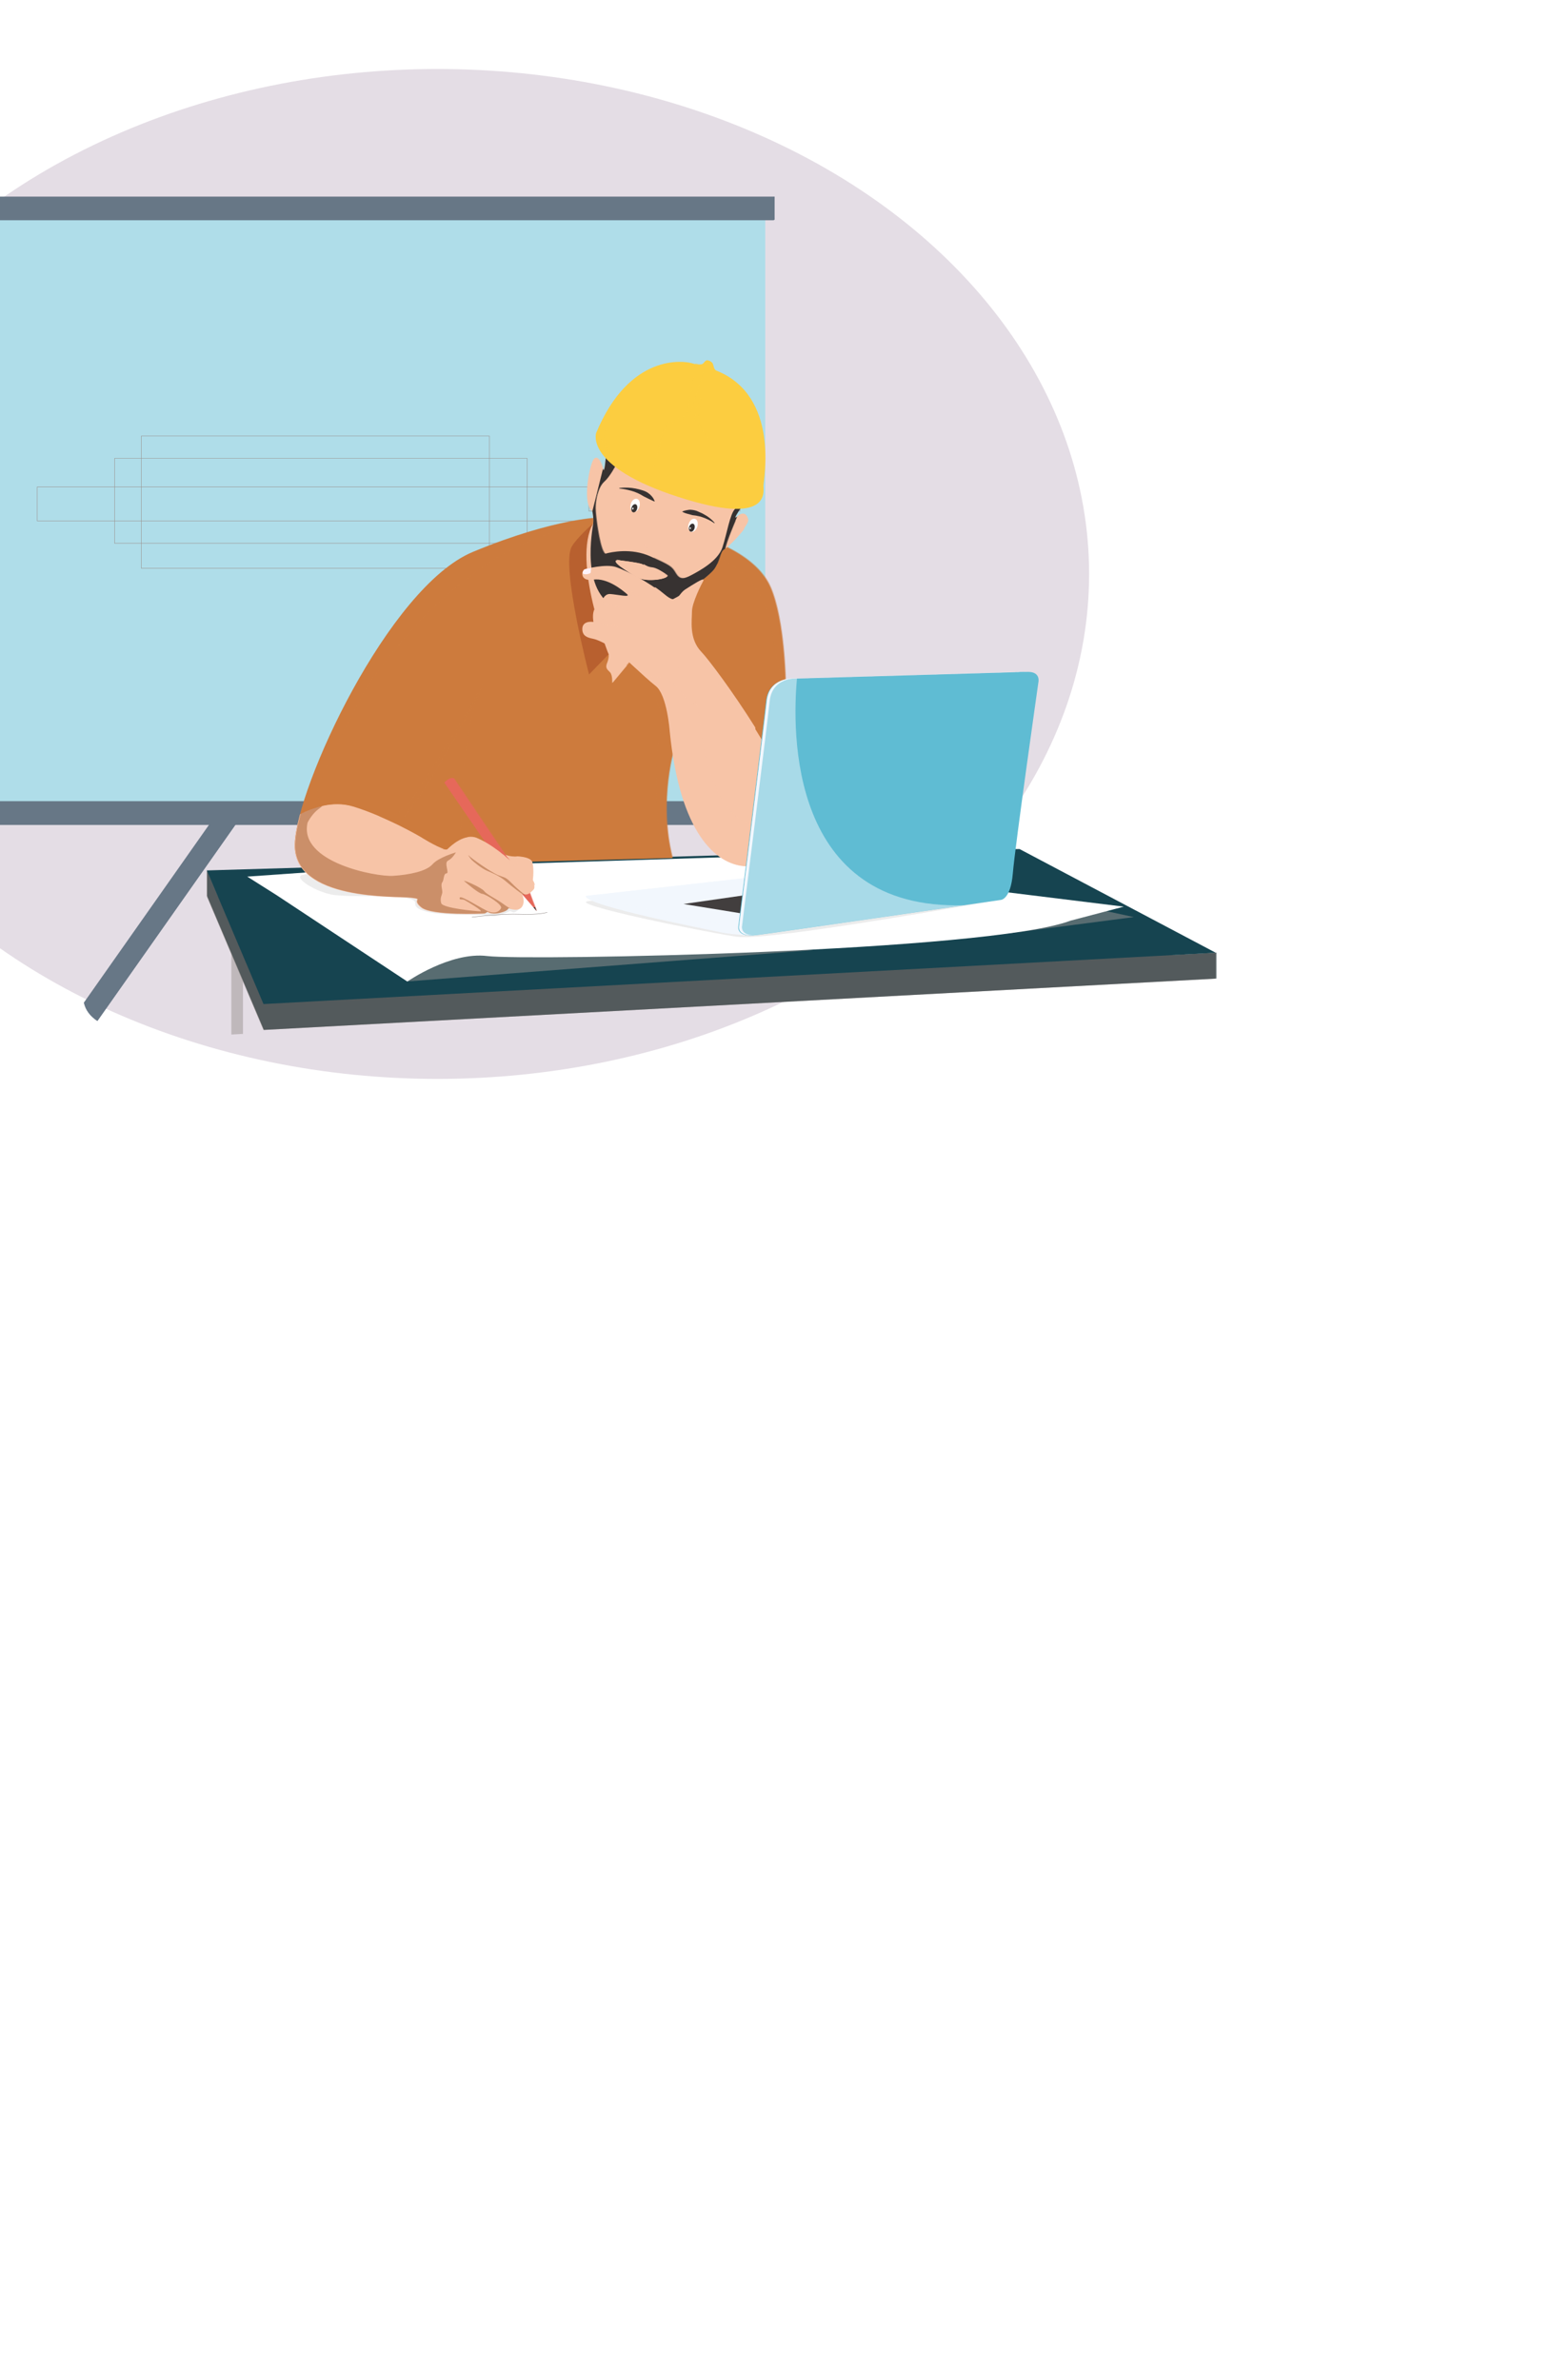 <?xml version="1.0" encoding="UTF-8" standalone="no"?>
<svg
   width="595.05"
   height="911.587"
   version="1.1"
   viewBox="0 0 157.44 241.191"
   id="svg618"
   sodipodi:docname="ENGINEER THINKING.svg"
   inkscape:version="1.1.2 (b8e25be833, 2022-02-05)"
   xmlns:inkscape="http://www.inkscape.org/namespaces/inkscape"
   xmlns:sodipodi="http://sodipodi.sourceforge.net/DTD/sodipodi-0.dtd"
   xmlns="http://www.w3.org/2000/svg"
   xmlns:svg="http://www.w3.org/2000/svg"
   xmlns:rdf="http://www.w3.org/1999/02/22-rdf-syntax-ns#"
   xmlns:cc="http://creativecommons.org/ns#"
   xmlns:dc="http://purl.org/dc/elements/1.1/">
  <sodipodi:namedview
     pagecolor="#ffffff"
     bordercolor="#666666"
     borderopacity="1"
     objecttolerance="10"
     gridtolerance="10"
     guidetolerance="10"
     inkscape:pageopacity="0"
     inkscape:pageshadow="2"
     inkscape:window-width="1920"
     inkscape:window-height="974"
     id="namedview620"
     showgrid="false"
     inkscape:zoom="0.15517065"
     inkscape:cx="551.00626"
     inkscape:cy="528.45045"
     inkscape:window-x="-11"
     inkscape:window-y="-11"
     inkscape:window-maximized="1"
     inkscape:current-layer="svg618"
     fit-margin-top="0"
     fit-margin-left="0"
     fit-margin-right="0"
     fit-margin-bottom="0"
     showborder="false"
     inkscape:document-rotation="0"
     inkscape:pagecheckerboard="0" />
  <defs
     id="defs152">
    <clipPath
       id="clipPath2690">
      <path
         d="m 173.67,72.126 h 2.533 V 38.138 h -2.533 z"
         id="path2" />
    </clipPath>
    <clipPath
       id="clipPath2710">
      <path
         d="m 143.88,101.15 h 39.693 V 41.218 H 143.88 Z"
         id="path5" />
    </clipPath>
    <clipPath
       id="clipPath2746">
      <path
         d="m 95.05,90.444 h 197 v -5.184 h -197 z"
         id="path8" />
    </clipPath>
    <clipPath
       id="clipPath2770">
      <path
         d="M 168.42,75.077 H 388.38 V 39.187 H 168.42 Z"
         id="path11" />
    </clipPath>
    <clipPath
       id="clipPath2790">
      <path
         d="m 343.24,67.439 h 27.078 V 60.913 H 343.24 Z"
         id="path14" />
    </clipPath>
    <clipPath
       id="clipPath2806">
      <path
         d="m 212.13,61.376 h 88.247 V 50.082 H 212.13 Z"
         id="path17" />
    </clipPath>
    <clipPath
       id="clipPath2830">
      <path
         d="m 250.94,68.643 h 91.123 V 60.024 H 250.94 Z"
         id="path20" />
    </clipPath>
    <clipPath
       id="clipPath2846">
      <path
         d="m 188.65,74.348 h 47.777 V 64.709 H 188.65 Z"
         id="path23" />
    </clipPath>
    <clipPath
       id="clipPath2862">
      <path
         d="m 278.03,149.38 h 16.61 v -38.39 h -16.61 z"
         id="path26" />
    </clipPath>
    <clipPath
       id="clipPath2878">
      <path
         d="m 209.75,114.98 h 18.145 V 78.818 H 209.75 Z"
         id="path29" />
    </clipPath>
    <clipPath
       id="clipPath2894">
      <path
         d="m 188.5,154.46 h 67.602 V 86.816 H 188.5 Z"
         id="path32" />
    </clipPath>
    <clipPath
       id="clipPath2914">
      <path
         d="m 237.08,70.934 h 3.24 v -4.999 h -3.24 z"
         id="path35" />
    </clipPath>
    <clipPath
       id="clipPath2938">
      <path
         d="m 250.3,153.12 h 24.478 V 117.248 H 250.3 Z"
         id="path38" />
    </clipPath>
    <clipPath
       id="clipPath2966">
      <path
         d="m 251.33,168.07 h 29.286 V 145.313 H 251.33 Z"
         id="path41" />
    </clipPath>
    <clipPath
       id="clipPath2982">
      <path
         d="m 259.74,123.12 h 21.384 V 77.833 H 259.74 Z"
         id="path44" />
    </clipPath>
    <clipPath
       id="clipPath2998">
      <path
         d="m 281.13,151.98 h 4.426 v -4.645 h -4.426 z"
         id="path47" />
    </clipPath>
    <clipPath
       id="clipPath3022">
      <path
         d="m 252.72,140.8 h 23.852 v -7.273 H 252.72 Z"
         id="path50" />
    </clipPath>
    <clipPath
       id="clipPath3038">
      <path
         d="m 252.09,168.07 h 9.578 v -28.078 h -9.578 z"
         id="path53" />
    </clipPath>
    <clipPath
       id="clipPath3070">
      <path
         d="m 263.79,118.78 h 32.909 V 75.958 H 263.79 Z"
         id="path56" />
    </clipPath>
    <clipPath
       id="clipPath3090">
      <path
         d="m 265.54,189.81 h 11.884 V 165.253 H 265.54 Z"
         id="path59" />
    </clipPath>
    <clipPath
       id="clipPath3110">
      <path
         d="m 251.02,73.347 h 34.785 V 62.238 H 251.02 Z"
         id="path62" />
    </clipPath>
    <clipPath
       id="clipPath3134">
      <path
         d="m 251.02,69.32 h 34.895 V 60.566 H 251.02 Z"
         id="path65" />
    </clipPath>
    <clipPath
       id="clipPath3154">
      <path
         d="m 284.28,119.74 h 63.217 V 60.438 H 284.28 Z"
         id="path68" />
    </clipPath>
    <clipPath
       id="clipPath3194">
      <path
         d="m 233.89,78.016 h 2.255 v -2.031 h -2.255 z"
         id="path71" />
    </clipPath>
    <clipPath
       id="clipPath3210">
      <path
         d="m 225.31,78.461 h 12.292 V 69.493 H 225.31 Z"
         id="path74" />
    </clipPath>
    <clipPath
       id="clipPath3226">
      <path
         d="m 187.57,89.611 h 47.026 V 65.279 H 187.57 Z"
         id="path77" />
    </clipPath>
    <clipPath
       id="clipPath3242">
      <path
         d="m 252.42,131.66 h 5.516 v -2.112 h -5.516 z"
         id="path80" />
    </clipPath>
    <clipPath
       id="clipPath3258">
      <path
         d="m 254.09,135.33 h 6.107 v -2.589 h -6.107 z"
         id="path83" />
    </clipPath>
    <clipPath
       id="clipPath3274">
      <path
         d="m 256.69,139.6 h 6.306 v -2.835 h -6.306 z"
         id="path86" />
    </clipPath>
    <clipPath
       id="clipPath3290">
      <path
         d="m 283.81,154.03 h 2.09 v -3.643 h -2.09 z"
         id="path89" />
    </clipPath>
    <clipPath
       id="clipPath3306">
      <path
         d="m 252.22,166.63 h 1.389 v -3.745 h -1.389 z"
         id="path92" />
    </clipPath>
    <clipPath
       id="clipPath3322">
      <path
         d="m 252.05,162.72 h 1.722 v -4.655 h -1.722 z"
         id="path95" />
    </clipPath>
    <clipPath
       id="clipPath3338">
      <path
         d="m 192.9,89.915 h 27.062 V 79.888 H 192.9 Z"
         id="path98" />
    </clipPath>
    <clipPath
       id="clipPath3354">
      <path
         d="m 224.44,82.603 h 15.376 V 71.666 H 224.44 Z"
         id="path101" />
    </clipPath>
    <clipPath
       id="clipPath3370">
      <path
         d="m 205.7,116.76 h 22.774 V 85.446 H 205.7 Z"
         id="path104" />
    </clipPath>
    <clipPath
       id="clipPath3386">
      <path
         d="m 260.54,140.47 h 27.318 V 106.622 H 260.54 Z"
         id="path107" />
    </clipPath>
    <clipPath
       id="clipPath3402">
      <path
         d="m 266.84,155.24 h 2.204 v -8.002 h -2.204 z"
         id="path110" />
    </clipPath>
    <clipPath
       id="clipPath3418">
      <path
         d="m 263.6,148.21 h 0.606 v -0.812 H 263.6 Z"
         id="path113" />
    </clipPath>
    <clipPath
       id="clipPath3434">
      <path
         d="m 267.31,146.52 h 0.947 v -0.357 h -0.947 z"
         id="path116" />
    </clipPath>
    <clipPath
       id="clipPath3450">
      <path
         d="m 257.62,144.91 h 11.207 V 141.3 H 257.62 Z"
         id="path119" />
    </clipPath>
    <clipPath
       id="clipPath3466">
      <path
         d="m 265.51,155.87 h 18.075 V 140.564 H 265.51 Z"
         id="path122" />
    </clipPath>
    <clipPath
       id="clipPath3482">
      <path
         d="m 261.77,142.88 h 6.984 v -2.476 h -6.984 z"
         id="path125" />
    </clipPath>
    <clipPath
       id="clipPath3498">
      <path
         d="m 263.47,143.9 h 5.254 v -2.514 h -5.254 z"
         id="path128" />
    </clipPath>
    <clipPath
       id="clipPath3518">
      <path
         d="m 274.68,181.43 h 3.215 v -9.717 h -3.215 z"
         id="path131" />
    </clipPath>
    <clipPath
       id="clipPath3534">
      <path
         d="m 253.83,183.65 h 5.574 v -15.982 h -5.574 z"
         id="path134" />
    </clipPath>
    <clipPath
       id="clipPath3550">
      <path
         d="m 220.21,95.065 h 14.211 V 77.264 H 220.21 Z"
         id="path137" />
    </clipPath>
    <clipPath
       id="clipPath3570">
      <path
         d="m 220.51,95.833 h 13.185 V 78.376 H 220.51 Z"
         id="path140" />
    </clipPath>
    <clipPath
       id="clipPath3586">
      <path
         d="m 284.28,118.24 h 49.025 V 60.44 H 284.28 Z"
         id="path143" />
    </clipPath>
    <clipPath
       id="clipPath3608">
      <path
         d="m 95.05,226.53 h 197 v -5.184 h -197 z"
         id="path146" />
    </clipPath>
    <clipPath
       id="clipPath3624">
      <path
         d="m 95.05,226.53 h 197 v -5.184 h -197 z"
         id="path149" />
    </clipPath>
    <filter
       inkscape:collect="always"
       style="color-interpolation-filters:sRGB"
       id="filter2062"
       x="-0.156"
       width="1.311"
       y="-0.156"
       height="1.311">
      <feGaussianBlur
         inkscape:collect="always"
         stdDeviation="27.755"
         id="feGaussianBlur2064" />
    </filter>
  </defs>
  <g
     id="g796"
     transform="matrix(1.582,0,0,1.593,-53.912,-38.1)"
     style="stroke-width:0.585">
    <circle
       style="fill:#e4dde5;stroke-width:3.426;stroke-linecap:round;stroke-linejoin:round;paint-order:markers fill stroke;filter:url(#filter2062)"
       id="path185"
       cx="697.755"
       cy="48.987"
       r="214.162"
       transform="matrix(0.195,0,0,0.15,-73.953,53.083)" />
    <g
       id="g1274"
       transform="matrix(0.449,0,0,0.432,25.329,3.911)"
       style="stroke-width:1.328">
      <g
         transform="matrix(0.655,0,0,-0.655,-61.249,223.642)"
         stroke-width="0.716"
         id="g170">
        <g
           clip-path="url(#clipPath2690)"
           opacity="0.5"
           stroke-width="0.24"
           id="g168">
          <g
             transform="translate(173.67,38.138)"
             stroke-width="0.716"
             id="g166">
            <path
               d="M 0,0 C 0.841,0.045 1.686,0.094 2.533,0.146 V 33.988 H 0 Z"
               fill="#9a9391"
               id="path164"
               style="stroke-width:0.912" />
          </g>
        </g>
      </g>
      <path
         d="m 56.37,157.428 -24.92,36.545 c 0.245,1.12 0.91,2.001 1.908,2.688 l 25.565,-37.492 z"
         fill="#677786"
         id="path172"
         style="stroke-width:1.692" />
      <g
         transform="matrix(0.655,0,0,-0.655,-61.249,223.642)"
         stroke-width="0.716"
         id="g180">
        <g
           clip-path="url(#clipPath2710)"
           stroke-width="0.716"
           id="g178">
          <g
             transform="translate(179.67,101.15)"
             stroke-width="0.716"
             id="g176">
            <path
               d="M 0,0 -0.309,-0.452 2.929,-2.66 -35.792,-59.444 c 0.203,-0.169 0.414,-0.333 0.64,-0.488 L 3.901,-2.66 Z"
               fill="#677786"
               id="path174"
               style="stroke-width:0.912" />
          </g>
        </g>
      </g>
      <g
         id="g188"
         style="stroke-width:2.131"
         transform="matrix(0.623,0,0,0.623,36.813,66.482)">
        <path
           d="M 147.5,158.95 H -55.18 V 17.35 H 147.5 Z"
           fill="#afdde9"
           id="path182"
           style="stroke-width:2.715" />
        <path
           d="M 149.44,162.45 H -57.52 v -5.446 h 206.96 z"
           fill="#677786"
           id="path184"
           style="stroke-width:2.715" />
        <path
           d="m 19.56,179.47 v -6.127 l 2.863,6.941 z"
           fill="#9a9391"
           id="path186"
           style="stroke-width:2.715" />
      </g>
      <g
         fill="none"
         stroke="#9a9391"
         stroke-linecap="round"
         stroke-miterlimit="10"
         stroke-width="0.105"
         id="g202"
         transform="matrix(0.623,0,0,0.623,36.813,66.482)">
        <path
           d="M -28.155,102.57 H -42.926 V 70.918 h 14.771 z"
           id="path190"
           style="stroke-width:0.105" />
        <path
           d="M 84.316,101.93 H 4.553 V 70.7 h 79.763 z"
           id="path192"
           style="stroke-width:0.105" />
        <path
           d="M 92.967,96.024 H -1.568 V 75.977 h 94.535 z"
           id="path194"
           style="stroke-width:0.105" />
        <path
           d="M 114.49,90.748 H -19.29 v -8.019 h 133.78 z"
           id="path196"
           style="stroke-width:0.105" />
        <path
           d="M 141.71,88.428 H 107.104 V 84.84 H 141.71 Z"
           id="path198"
           style="stroke-width:0.105" />
        <path
           d="m 122.72,90.748 h -2.954 v -8.23 h 2.954 z"
           id="path200"
           style="stroke-width:0.105" />
      </g>
      <g
         transform="matrix(0.655,0,0,-0.655,-61.249,223.642)"
         stroke-width="0.716"
         id="g210">
        <g
           clip-path="url(#clipPath2746)"
           stroke-width="0.716"
           id="g208">
          <g
             transform="translate(95.05,85.26)"
             stroke-width="0.716"
             id="g206">
            <path
               d="M 0,0 H 197 V 0.448 H 0.49 V 5.184 H 0.004 V 0.448 H 0.001 Z"
               fill="#677786"
               id="path204"
               style="stroke-width:0.912" />
          </g>
        </g>
      </g>
      <path
         d="m 192.995,186.616 v 3.818 l -6.931,-3.443 z"
         fill="#9a9391"
         id="path212"
         style="stroke-width:1.692" />
      <path
         d="m 192.995,190.435 -27.998,-15.272 -32.362,0.606 -83.63,2.545 8.088,19.677 z"
         fill="#9a9391"
         id="path214"
         style="stroke-width:1.692" />
      <g
         transform="matrix(0.655,0,0,-0.655,-61.249,223.642)"
         fill="#0b2228"
         stroke-width="0.716"
         id="g222">
        <g
           clip-path="url(#clipPath2770)"
           fill="#0b2228"
           opacity="0.5"
           stroke-width="0.24"
           id="g220">
          <g
             transform="translate(378.64,56.036)"
             fill="#0b2228"
             stroke-width="0.716"
             id="g218">
            <path
               d="m 0,0 -33.042,18.023 -49.435,-0.926 -125.38,-3.816 -2.376,5.76 v -5.832 l 12.355,-30.058 207.6,11.543 v 5.832 z"
               fill="#0b2228"
               id="path216"
               style="stroke-width:0.912" />
          </g>
        </g>
      </g>
      <path
         d="m 192.995,186.616 -27.998,-15.272 -32.362,0.606 -83.63,2.545 8.088,19.677 z"
         fill="#164450"
         id="path224"
         style="stroke-width:1.692" />
      <g
         transform="matrix(0.655,0,0,-0.655,-61.249,223.642)"
         stroke-width="0.24"
         id="g238">
        <g
           clip-path="url(#clipPath2790)"
           opacity="0.5"
           id="g230"
           style="stroke-width:0.306">
          <g
             transform="translate(363.17,66.143)"
             stroke-width="0.716"
             id="g228">
            <path
               d="m 0,0 -1.227,1.296 -18.7,-6.526 27.078,3.633 z"
               fill="#9a9391"
               id="path226"
               style="stroke-width:0.912" />
          </g>
        </g>
        <g
           clip-path="url(#clipPath2806)"
           opacity="0.5"
           id="g236"
           style="stroke-width:0.306">
          <g
             transform="translate(212.13,50.082)"
             stroke-width="0.716"
             id="g234">
            <path
               d="m 0,0 88.247,7.036 c 0,0 -38.789,3.61 -39.159,3.61 -0.371,0 -43.696,0.648 -44.066,0.648 C 4.652,11.294 0,0 0,0"
               fill="#9a9391"
               id="path232"
               style="stroke-width:0.912" />
          </g>
        </g>
      </g>
      <path
         d="m 88.484,180.814 c 0,0 -7.393,0.371 -8.916,-0.901 -1.523,-1.273 0.5,-1.182 -1.5,-1.432 -2,-0.25 -16.734,0.515 -16.522,-7.848 0.212,-8.363 13.362,-37.876 25.422,-43.028 12.059,-5.151 18.483,-5.075 18.483,-5.075 0,0 20.18,1.136 23.998,10.318 3.818,9.181 2.546,38.633 -3.182,40.816 -5.727,2.182 -10.454,-17.544 -10.454,-17.544 0,0 -2.484,7.954 -0.363,16.545 l -20.09,0.545 c 0,0 0.303,0.894 0.091,2.681 0,0 0.576,0.985 0.152,1.409 -0.425,0.424 -0.743,0.909 -1.606,0.59 0,0 0.523,1.182 -0.045,1.955 -0.568,0.772 -1.932,0.159 -1.932,0.159 0,0 -0.068,0.318 -0.704,0.545 -0.636,0.227 -1.614,0.477 -2.318,0 0,0 -0.258,0.28 -0.515,0.265"
         fill="#cd7b3d"
         id="path240"
         style="stroke-width:1.692" />
      <path
         d="m 179.872,179.83 -57.163,-7.273 -52.118,1.697 -15.817,1.151 4.181,2.727 18.665,12.727 c 0,0 6.155,-4.425 11.393,-3.758 5.712,0.727 71.392,-0.606 83.269,-5.211 z"
         fill="#ffffff"
         id="path242"
         style="stroke-width:1.692" />
      <g
         transform="matrix(0.655,0,0,-0.655,-61.249,223.642)"
         stroke-width="0.24"
         id="g274">
        <g
           clip-path="url(#clipPath2830)"
           opacity="0.1"
           id="g248"
           style="stroke-width:0.306">
          <g
             transform="translate(342.06,68.643)"
             stroke-width="0.716"
             id="g246">
            <path
               d="m 0,0 c 0,0 -51.101,-9.581 -58.114,-8.54 -7.012,1.041 -38.117,7.568 -32.285,8.054 C -84.567,0 0,0 0,0"
               fill="#423e3e"
               id="path244"
               style="stroke-width:0.912" />
          </g>
        </g>
        <g
           clip-path="url(#clipPath2846)"
           opacity="0.1"
           id="g254"
           style="stroke-width:0.306">
          <g
             transform="translate(236.42,66.363)"
             stroke-width="0.716"
             id="g252">
            <path
               d="m 0,0 c 0,0 -0.845,-0.775 -1.169,-0.775 -0.324,0 -0.833,0.324 -0.833,0.324 0,0 -2.916,-1.481 -4.027,-1.157 -1.111,0.324 -4.351,0.324 -6.619,0.324 -2.268,0 -10.322,0.138 -10.044,2.592 0.277,2.453 -14.581,0.972 -18.7,2.036 -3.799,0.982 -7.823,3.796 -5.879,4.305 1.944,0.509 2.546,0.324 3.703,0.185 1.157,-0.139 18.006,-3.888 18.978,-3.888 0.972,0 7.915,-0.972 8.563,-1.296 C -15.379,2.326 0,0 0,0"
               fill="#423e3e"
               id="path250"
               style="stroke-width:0.912" />
          </g>
        </g>
        <g
           clip-path="url(#clipPath2862)"
           opacity="0.5"
           id="g260"
           style="stroke-width:0.306">
          <g
             transform="translate(278.33,149.38)"
             stroke-width="0.716"
             id="g258">
            <path
               d="m 0,0 c -1.237,-1.577 1.777,-4.229 1.777,-4.229 0,0 8.888,-3.703 10.832,-13.979 1.144,-6.048 2.543,-12.555 3.691,-20.182 0.143,11.101 -0.941,21.981 -3.321,27.704 C 10.93,-5.76 5.797,-2.351 0,0"
               fill="#cd7b3d"
               id="path256"
               style="stroke-width:0.912" />
          </g>
        </g>
        <g
           clip-path="url(#clipPath2878)"
           opacity="0.5"
           id="g266"
           style="stroke-width:0.306">
          <g
             transform="translate(227.89,114.98)"
             stroke-width="0.716"
             id="g264">
            <path
               d="m 0,0 c 0,0 -14.257,-27.032 -18.145,-29.531 0,0 0.371,-5.184 0.648,-5.184 0.278,0 13.25,-1.447 13.25,-1.447 0,0 -0.289,28.108 4.247,36.162"
               fill="#cd7b3d"
               id="path262"
               style="stroke-width:0.912" />
          </g>
        </g>
        <g
           clip-path="url(#clipPath2894)"
           opacity="0.5"
           id="g272"
           style="stroke-width:0.306">
          <g
             transform="translate(226.41,146.71)"
             stroke-width="0.716"
             id="g270">
            <path
               d="m 0,0 c -16.225,-6.93 -33.739,-42.722 -37.909,-59.891 1.863,0.945 4.113,2.243 6.156,3.282 0,0 -3.125,0 -1.944,4.096 1.18,4.096 10.414,21.871 10.414,21.871 0,0 20.76,34.021 48.741,36.59 l 4.235,1.041 c 0,0 -0.533,0.324 -1.292,0.754 -0.106,0.007 -0.166,0.01 -0.166,0.01 0,0 -9.813,0.116 -28.235,-7.753"
               fill="#cd7b3d"
               id="path268"
               style="stroke-width:0.912" />
          </g>
        </g>
      </g>
      <path
         d="m 93.953,177.935 2.121,2.545 c 0,0 -1.242,-3.272 -1.151,-3.272 0.091,0 -0.97,0.727 -0.97,0.727"
         fill="#e6685a"
         id="path276"
         style="stroke-width:1.692" />
      <g
         transform="matrix(0.655,0,0,-0.655,-61.249,223.642)"
         stroke-width="0.716"
         id="g284">
        <g
           clip-path="url(#clipPath2914)"
           opacity="0.5"
           stroke-width="0.24"
           id="g282">
          <g
             transform="translate(237.08,69.823)"
             stroke-width="0.716"
             id="g280">
            <path
               d="m 0,0 3.24,-3.888 c 0,0 -1.898,4.999 -1.759,4.999 C 1.62,1.111 0,0 0,0"
               fill="#e6685a"
               id="path278"
               style="stroke-width:0.912" />
          </g>
        </g>
      </g>
      <path
         d="m 92.878,172.439 c -1.061,-0.02 -1.606,-0.424 -2.03,-0.727 -0.424,-0.303 -1.622,-1.182 -3.348,-1.954 -1.727,-0.773 -3.636,1.091 -4.136,1.591 -0.5,0.499 -3.955,-1.773 -3.955,-1.773 0,0 -4.954,-3 -9.591,-4.454 -2.837,-0.89 -5.706,0.16 -7.507,1.109 -0.469,1.796 -0.736,3.318 -0.765,4.451 -0.212,8.364 14.521,7.598 16.522,7.848 2,0.25 -0.023,0.159 1.5,1.432 1.523,1.273 8.916,0.901 8.916,0.901 0.258,0.015 0.515,-0.265 0.515,-0.265 0.704,0.477 1.682,0.227 2.318,0 0.636,-0.227 0.704,-0.545 0.704,-0.545 0,0 1.364,0.613 1.932,-0.159 0.568,-0.773 0.046,-1.955 0.046,-1.955 0.863,0.318 1.182,-0.166 1.606,-0.59 0.424,-0.424 -0.152,-1.409 -0.152,-1.409 0.212,-1.788 -0.09,-2.681 -0.09,-2.681 0,0 -0.125,-0.773 -2.485,-0.818"
         fill="#f7c4a7"
         id="path286"
         style="stroke-width:1.692" />
      <path
         d="m 104.149,123.41 c 0,0 -4.651,6.545 2.212,19.272 0,0 0.068,0.53 -0.227,1.258 -0.295,0.727 0.023,0.977 0.409,1.364 0.386,0.386 0.318,1.591 0.318,1.591 l 4.295,-5.318 7.476,-8.742 -6.03,-1.06 z"
         fill="#f7c4a7"
         id="path288"
         style="stroke-width:1.692" />
      <g
         transform="matrix(0.655,0,0,-0.655,-61.249,223.642)"
         stroke-width="0.716"
         id="g296">
        <g
           clip-path="url(#clipPath2938)"
           opacity="0.5"
           stroke-width="0.24"
           id="g294">
          <g
             transform="translate(252.66,153.12)"
             stroke-width="0.716"
             id="g292">
            <path
               d="m 0,0 c 0,0 -7.105,-9.998 3.379,-29.439 0,0 0.104,-0.81 -0.347,-1.921 -0.451,-1.111 0.035,-1.492 0.625,-2.083 0.59,-0.59 0.486,-2.43 0.486,-2.43 l 6.561,8.124 11.421,13.354 -9.211,1.62 z"
               fill="#f7c4a7"
               id="path290"
               style="stroke-width:0.912" />
          </g>
        </g>
      </g>
      <g
         id="g304"
         style="stroke-width:2.131"
         transform="matrix(0.623,0,0,0.623,36.813,66.482)">
        <path
           d="m 108.06,91.357 c 0,0 -3.757,3.38 -4.911,5.52 -2.48,4.595 3.988,30.173 3.988,30.173 l 4.473,-4.765 c 0,0 -8.461,-21.98 -3.55,-30.927"
           fill="#b8602f"
           id="path298"
           style="stroke-width:2.715" />
        <path
           d="m 73.974,152.62 9.445,14.175 c 0,0 3.1,1.92 5.483,4.255 l -12.74,-19.403 c 0,0 -0.778,-0.583 -2.188,0.973"
           fill="#e6685a"
           id="path300"
           style="stroke-width:2.715" />
        <path
           d="m 110.95,75.651 c 0,0 -0.316,4.328 -0.657,2.821 -0.34,-1.508 -1.508,-3.94 -2.383,-1.751 -0.875,2.188 -2.285,9.969 -0.048,11.72 0,0 0.34,1.556 0.194,2.917 -0.146,1.361 -3.015,16.095 5.203,19.84 8.217,3.744 21.103,-7.1 22.465,-8.996 1.361,-1.896 1.361,-4.182 2.238,-4.669 0.875,-0.486 5.981,-5.786 5.64,-7.148 -0.34,-1.361 -1.216,-1.896 -2.577,-0.681 -1.361,1.216 1.167,-2.529 1.167,-2.529 z"
           fill="#f7c4a7"
           id="path302"
           style="stroke-width:2.715" />
      </g>
      <g
         transform="matrix(0.655,0,0,-0.655,-61.249,223.642)"
         id="g324"
         style="stroke-width:2.131">
        <g
           clip-path="url(#clipPath2966)"
           opacity="0.5"
           stroke-width="0.24"
           id="g310">
          <g
             transform="translate(254.79,165.38)"
             stroke-width="0.716"
             id="g308">
            <path
               d="m 0,0 c -0.324,1.435 -1.435,3.749 -2.268,1.666 -0.833,-2.083 -2.176,-9.489 -0.046,-11.155 0,0 0.324,-1.481 0.185,-2.777 -0.063,-0.582 -0.646,-3.735 -0.563,-7.353 1.041,-0.705 2.164,-0.607 3.039,0.433 2.222,2.638 0,11.248 2.222,14.164 2.222,2.916 23.259,-4.166 23.259,-4.166 L 22.668,-5.446 0.625,2.685 C 0.625,2.685 0.324,-1.435 0,0"
               fill="#f7c4a7"
               id="path306"
               style="stroke-width:0.912" />
          </g>
        </g>
        <g
           clip-path="url(#clipPath2982)"
           opacity="0.5"
           stroke-width="0.24"
           id="g316">
          <g
             transform="translate(261.41,123.12)"
             stroke-width="0.716"
             id="g314">
            <path
               d="m 0,0 -1.666,-1.944 c 0,0 5.462,-3.148 5.832,-5.462 0.37,-2.314 2.638,-5.323 1.435,-9.859 -1.139,-4.293 -1.323,-22.998 1.413,-28.022 l 1.503,0.041 c -3.24,13.123 0.555,25.273 0.555,25.273 0,0 2.413,-10.067 6.138,-17.92 1.906,6.619 4.508,15.727 4.508,16.138 0,0.648 -13.238,16.849 -13.238,16.849 z"
               fill="#cd7b3d"
               id="path312"
               style="stroke-width:0.912" />
          </g>
        </g>
        <g
           clip-path="url(#clipPath2998)"
           stroke-width="0.716"
           id="g322">
          <g
             transform="translate(285.56,151.98)"
             stroke-width="0.716"
             id="g320">
            <path
               d="m 0,0 c -0.53,-0.32 -0.726,-0.249 -1.322,-1.076 -0.665,-0.923 -0.949,-0.613 -0.775,0.116 0.173,0.729 -1.024,-0.66 -1.024,-0.66 -1.333,-1.878 -1.475,-2.708 -1.17,-3.025 C -3.536,-4.095 -1.296,-1.816 0,0"
               fill="#f7c4a7"
               id="path318"
               style="stroke-width:0.912" />
          </g>
        </g>
      </g>
      <path
         d="m 124.694,122.38 c -0.672,0.6 0.175,-0.736 0.557,-1.319 l 0.046,-0.302 -0.417,-0.154 c -0.143,0.236 -0.306,0.464 -0.489,0.654 -0.727,0.758 -1.151,3.606 -1.788,5.636 -0.636,2.03 -3.303,3.485 -4.454,4.121 -1.151,0.636 -1.697,0.636 -2.242,-0.333 -0.546,-0.969 -0.81,-1.121 -3.568,-2.424 -2.757,-1.303 -5.644,-0.636 -6.401,-0.424 -0.757,0.212 -1.485,-5.515 -1.485,-6.666 0,-1.151 0.333,-3.091 1.273,-3.94 0.712,-0.642 1.561,-2.239 1.932,-2.977 l -1.705,-0.628 c 0,0 -0.197,2.697 -0.409,1.758 -0.001,-0.007 -0.004,-0.013 -0.004,-0.019 -0.61,2.591 -1.51,6.231 -1.51,6.231 0,0 0.212,0.97 0.121,1.818 -0.091,0.848 -1.879,10.029 3.242,12.363 5.121,2.333 13.151,-4.424 13.999,-5.606 0.848,-1.182 0.848,-2.606 1.394,-2.909 0.045,-0.025 0.114,-0.077 0.192,-0.14 0.253,-1.157 1.146,-3.364 1.731,-4.75 -0.004,0.004 -0.009,0.007 -0.013,0.011"
         fill="#373231"
         id="path326"
         style="stroke-width:1.692" />
      <path
         d="m 107.663,128.802 c 0,0 3.038,0.363 3.515,0.613 0.477,0.25 0.682,0.432 1.295,0.5 0.613,0.068 1.5,0.659 2.136,1.114 0.636,0.454 -2.772,1.159 -4.204,0.295 -1.432,-0.863 -3.894,-2.431 -2.742,-2.522"
         fill="#f7c4a7"
         id="path328"
         style="stroke-width:1.692" />
      <g
         transform="matrix(0.655,0,0,-0.655,-61.249,223.642)"
         stroke-width="0.24"
         id="g342">
        <g
           clip-path="url(#clipPath3022)"
           opacity="0.5"
           id="g334"
           style="stroke-width:0.306">
          <g
             transform="translate(272.46,138.7)"
             stroke-width="0.716"
             id="g332">
            <path
               d="m 0,0 c -0.729,-0.608 -2.326,-2.656 -2.864,-2.361 -0.538,0.295 -6.214,2.517 -6.284,2.639 -0.066,0.116 -9.734,1.69 -10.59,1.829 0.676,-2.647 2.003,-5.031 4.439,-6.339 1.341,-0.386 2.734,-0.776 2.975,-0.802 0.178,-0.019 1.024,-0.073 2.04,-0.133 5.259,0.416 11.095,4.25 14.358,6.928 l 0.04,0.062 c 0,0 -0.011,-0.004 -0.032,-0.012 C 3.736,1.686 0.687,0.573 0,0"
               fill="#373231"
               id="path330"
               style="stroke-width:0.912" />
          </g>
        </g>
        <g
           clip-path="url(#clipPath3038)"
           opacity="0.5"
           id="g340"
           style="stroke-width:0.306">
          <g
             transform="translate(261.04,141.31)"
             stroke-width="0.716"
             id="g338">
            <path
               d="m 0,0 c -2.337,2.824 -3.888,1.296 -6.064,5.277 -0.012,0.022 -0.02,0.05 -0.032,0.073 -0.979,1.54 -1.819,8.349 -1.819,9.879 0,1.758 0.509,4.721 1.944,6.017 1.087,0.981 2.384,3.421 2.951,4.548 l -2.604,0.96 c 0,0 -0.301,-4.119 -0.625,-2.685 -0.002,0.01 -0.005,0.02 -0.007,0.029 -0.932,-3.958 -2.307,-9.517 -2.307,-9.517 0,0 0.324,-1.482 0.185,-2.778 -0.091,-0.853 -1.305,-7.224 0.108,-12.494 2.038,0.077 4.994,0.436 5.284,0.436 0.417,0 5.324,-2.569 2.986,0.255"
               fill="#373231"
               id="path336"
               style="stroke-width:0.912" />
          </g>
        </g>
      </g>
      <g
         id="g352"
         style="stroke-width:2.131"
         transform="matrix(0.623,0,0,0.623,36.813,66.482)">
        <path
           d="m 113.7,100.01 c 0,0 4.875,0.583 5.64,0.984 0.766,0.401 1.095,0.693 2.079,0.803 0.984,0.109 2.407,1.058 3.428,1.787 1.021,0.729 -4.449,1.861 -6.747,0.474 -2.298,-1.386 -6.249,-3.902 -4.401,-4.048"
           fill="#f7c4a7"
           id="path344"
           style="stroke-width:2.715" />
        <path
           d="m 106.21,102.15 c 0,0 4.717,-1.313 7.1,-0.486 2.383,0.827 7.634,3.598 10.892,6.467 3.259,2.869 3.113,0.049 4.961,-1.167 1.848,-1.216 4.504,-2.969 4.017,-2.094 -0.486,0.875 -2.656,5.303 -2.656,7.345 0,2.043 -0.73,6.468 2.139,9.532 2.869,3.063 18.406,25.091 21.251,36.324 2.845,11.234 -4.815,14.808 -11.234,14.297 -6.418,-0.511 -14.734,-7.659 -17.067,-31.875 0,0 -0.584,-8.607 -3.209,-10.723 -2.626,-2.115 -7.878,-7.44 -9.191,-8.461 -1.312,-1.021 -3.902,-2.444 -5.178,-2.699 -1.276,-0.255 -2.444,-0.657 -2.444,-2.297 0,-1.641 1.532,-1.824 2.553,-1.678 0,0 -0.365,-2.006 0.255,-3.027 0.62,-1.021 1.021,-1.386 1.532,-1.276 0,0 0.401,-2.407 2.042,-2.297 1.641,0.109 4.85,0.912 3.829,0 -1.021,-0.912 -4.523,-3.903 -7.732,-3.392 -3.208,0.511 -2.662,-2.322 -1.859,-2.492"
           fill="#f7c4a7"
           id="path346"
           style="stroke-width:2.715" />
        <path
           d="m 114.09,82.984 c 0,0 0.557,-0.103 1.403,-0.1 0.847,-0.015 1.984,0.103 3.099,0.413 0.554,0.155 1.128,0.308 1.616,0.57 0.245,0.127 0.468,0.276 0.658,0.448 0.199,0.159 0.377,0.317 0.519,0.493 0.299,0.328 0.503,0.638 0.607,0.886 0.12,0.231 0.168,0.373 0.168,0.373 0.012,0.034 -0.006,0.069 -0.04,0.081 -0.015,0.003 -0.03,0.003 -0.041,0 l -0.006,-0.002 c 0,0 -0.148,-0.052 -0.372,-0.161 -0.117,-0.05 -0.249,-0.118 -0.393,-0.197 -0.152,-0.072 -0.326,-0.147 -0.499,-0.243 -0.355,-0.181 -0.759,-0.388 -1.187,-0.611 -0.41,-0.257 -0.86,-0.536 -1.344,-0.755 -0.965,-0.452 -2.024,-0.709 -2.825,-0.879 -0.806,-0.16 -1.358,-0.197 -1.358,-0.197 -0.033,-0.002 -0.057,-0.03 -0.054,-0.063 0.002,-0.027 0.024,-0.048 0.049,-0.054"
           fill="#373231"
           id="path348"
           style="stroke-width:2.715" />
        <path
           d="m 135.81,91.286 c 0,0 -0.396,-0.307 -1.042,-0.662 -0.153,-0.099 -0.345,-0.17 -0.532,-0.263 -0.194,-0.081 -0.377,-0.203 -0.596,-0.274 -0.432,-0.149 -0.866,-0.356 -1.341,-0.442 -0.464,-0.121 -0.933,-0.194 -1.374,-0.237 -0.215,-0.043 -0.422,-0.094 -0.617,-0.165 -0.193,-0.077 -0.384,-0.099 -0.559,-0.15 -0.7,-0.181 -1.205,-0.463 -1.205,-0.463 l -0.006,-0.003 c -0.03,-0.018 -0.042,-0.056 -0.024,-0.086 0.006,-0.012 0.015,-0.021 0.027,-0.027 0,0 0.492,-0.239 1.287,-0.351 0.197,-0.027 0.416,-0.069 0.64,-0.037 0.226,0.012 0.463,0.047 0.706,0.094 0.239,0.069 0.493,0.106 0.728,0.222 0.235,0.108 0.475,0.217 0.714,0.327 0.488,0.185 0.922,0.487 1.341,0.723 0.21,0.119 0.391,0.273 0.568,0.403 0.172,0.14 0.346,0.254 0.482,0.393 0.581,0.504 0.884,0.917 0.884,0.917 0.021,0.024 0.015,0.063 -0.009,0.083 -0.021,0.018 -0.051,0.015 -0.072,0"
           fill="#373231"
           id="path350"
           style="stroke-width:2.715" />
      </g>
      <g
         transform="matrix(0.655,0,0,-0.655,-61.249,223.642)"
         stroke-width="0.716"
         id="g360">
        <g
           clip-path="url(#clipPath3070)"
           opacity="0.5"
           stroke-width="0.24"
           id="g358">
          <g
             transform="translate(296.7,83.238)"
             stroke-width="0.716"
             id="g356">
            <path
               d="m 0,0 c -0.721,2.042 -2.661,3.265 -6.64,2.415 -11.387,-2.43 -14.164,19.858 -14.164,22.079 0,2.222 -1.25,7.013 -1.458,5.069 -0.209,-1.944 -1.736,1.458 -4.375,4.096 -1.586,1.587 -4.248,1.891 -6.273,1.882 0.944,-0.875 1.831,-1.671 2.524,-2.229 2.5,-2.013 3.055,-10.206 3.055,-10.206 C -25.109,0.055 -17.194,-6.75 -11.084,-7.236 -6.411,-7.607 -1.052,-5.7 0,0"
               fill="#f7c4a7"
               id="path354"
               style="stroke-width:0.912" />
          </g>
        </g>
      </g>
      <path
         d="m 104.573,110.065 c 0,0 -1.724,4.923 11.636,9.399 13.36,4.475 12.22,-0.754 12.233,-1.607 0.013,-0.852 2.376,-13.197 -6.672,-16.95 0,0 -0.246,-0.041 -0.389,-0.486 -0.143,-0.445 -0.079,-0.663 -0.558,-0.928 -0.479,-0.266 -0.676,-0.038 -0.92,0.285 -0.244,0.323 -0.689,0.313 -1.709,0.013 -1.02,-0.299 -8.824,-1.597 -13.62,10.272"
         fill="#fccd40"
         id="path362"
         style="stroke-width:1.692" />
      <g
         transform="matrix(0.655,0,0,-0.655,-61.249,223.642)"
         stroke-width="0.716"
         id="g370">
        <g
           clip-path="url(#clipPath3090)"
           opacity="0.5"
           stroke-width="0.24"
           id="g368">
          <g
             transform="translate(273.65,177.6)"
             stroke-width="0.716"
             id="g366">
            <path
               d="M 0,0 C 0.172,0.816 2.85,9.067 3.771,12.215 3.492,12.153 3.293,11.914 3.071,11.619 2.757,11.204 2.22,11.153 1.132,11.418 0.881,8.342 -0.468,0.298 -1.126,-0.321 -1.854,-1.006 -5.491,-1.827 -5.59,-2.393 c -0.099,-0.565 -2.524,-9.95 -2.524,-9.95 0,0 2.696,9.593 2.968,9.8 C -4.875,-2.336 -0.209,-0.992 0,0"
               fill="#fccd40"
               id="path364"
               style="stroke-width:0.912" />
          </g>
        </g>
      </g>
      <path
         d="m 103.077,178.266 22.771,-2.636 -1,7.273 c 0,0 -19.589,-2.636 -21.771,-4.636"
         fill="#f2f7fd"
         id="path372"
         style="stroke-width:1.692" />
      <g
         transform="matrix(0.655,0,0,-0.655,-61.249,223.642)"
         stroke-width="0.716"
         id="g380">
        <g
           clip-path="url(#clipPath3110)"
           stroke-width="0.716"
           id="g378">
          <g
             transform="translate(251.02,69.32)"
             stroke-width="0.716"
             id="g376">
            <path
               d="M 0,0 34.785,4.027 33.257,-7.082 C 33.257,-7.082 3.333,-3.055 0,0"
               fill="#f2f7fd"
               id="path374"
               style="stroke-width:0.912" />
          </g>
        </g>
      </g>
      <path
         d="m 125.635,178.166 -8.59,1.273 8.136,1.364 z"
         fill="#423e3e"
         id="path382"
         style="stroke-width:1.692" />
      <path
         d="m 103.077,178.266 c 0,0 20.328,4.67 21.783,4.488 l 1.167,1.288 c 0,0 -2.545,-0.152 -3.909,-0.485 -1.364,-0.333 -19.04,-3.822 -19.04,-5.291"
         fill="#f2f7fd"
         id="path384"
         style="stroke-width:1.692" />
      <g
         transform="matrix(0.655,0,0,-0.655,-61.249,223.642)"
         stroke-width="0.716"
         id="g392">
        <g
           clip-path="url(#clipPath3134)"
           opacity="0.5"
           stroke-width="0.24"
           id="g390">
          <g
             transform="translate(251.02,69.32)"
             stroke-width="0.716"
             id="g388">
            <path
               d="m 0,0 c 0,0 31.053,-7.134 33.275,-6.856 l 1.62,-1.898 c 0,0 -3.726,0.162 -5.809,0.671 C 27.003,-7.574 0,-2.245 0,0"
               fill="#f2f7fd"
               id="path386"
               style="stroke-width:0.912" />
          </g>
        </g>
      </g>
      <path
         d="m 164.406,145.302 -31.77,0.954 c 0,0 -3.455,-0.182 -3.818,3.318 -0.364,3.5 -3.955,33.179 -3.955,33.179 0,0 -0.318,1.637 2.545,1.273 2.863,-0.363 34.862,-5.181 34.862,-5.181 0,0 1.455,0.045 1.773,-3.954 0.318,-4 3.636,-28.044 3.636,-28.044 0,0 0.409,-1.591 -1.455,-1.591 -2.091,0 -1.818,0.045 -1.818,0.045"
         fill="#5fbcd3"
         id="path394"
         style="stroke-width:1.692" />
      <g
         transform="matrix(0.655,0,0,-0.655,-61.249,223.642)"
         stroke-width="0.716"
         id="g402">
        <g
           clip-path="url(#clipPath3154)"
           stroke-width="0.716"
           id="g400">
          <g
             transform="translate(284.94,62.464)"
             stroke-width="0.716"
             id="g398">
            <path
               d="m 0,0 c 0,0 5.485,45.338 6.04,50.685 0.556,5.346 5.833,5.068 5.833,5.068 l 48.532,1.458 c 0,0 -0.354,0.06 2.149,0.068 -0.007,0 -0.013,0.002 -0.02,0.002 -3.194,0 -2.777,-0.07 -2.777,-0.07 L 11.225,55.753 c 0,0 -5.277,0.278 -5.833,-5.068 C 4.837,45.338 -0.648,0 -0.648,0 c 0,0 -0.416,-2.161 3.05,-2.014 C -0.361,-1.88 0,0 0,0"
               fill="#f2f7fd"
               id="path396"
               style="stroke-width:0.912" />
          </g>
        </g>
      </g>
      <g
         id="g416"
         style="stroke-width:2.131"
         transform="matrix(0.623,0,0,0.623,36.813,66.482)">
        <path
           d="m 118.69,87.348 c -0.225,0.852 -0.857,1.423 -1.414,1.278 -0.557,-0.147 -0.826,-0.956 -0.601,-1.808 0.225,-0.852 0.857,-1.425 1.414,-1.278 0.557,0.146 0.826,0.956 0.601,1.808"
           fill="#ffffff"
           id="path404"
           style="stroke-width:2.715" />
        <path
           d="m 131.94,92.092 c -0.249,0.846 -0.898,1.399 -1.45,1.236 -0.553,-0.162 -0.798,-0.979 -0.549,-1.825 0.248,-0.845 0.897,-1.399 1.45,-1.236 0.552,0.162 0.798,0.979 0.549,1.825"
           fill="#ffffff"
           id="path406"
           style="stroke-width:2.715" />
        <path
           d="m 131.29,92.533 c -0.152,0.519 -0.55,0.858 -0.889,0.759 -0.339,-0.1 -0.49,-0.601 -0.337,-1.119 0.152,-0.519 0.55,-0.858 0.889,-0.759 0.338,0.099 0.49,0.6 0.337,1.119"
           fill="#373231"
           id="path408"
           style="stroke-width:2.715" />
        <path
           d="m 118.13,87.951 c -0.155,0.526 -0.559,0.871 -0.902,0.769 -0.344,-0.101 -0.496,-0.608 -0.341,-1.135 0.155,-0.526 0.559,-0.871 0.902,-0.77 0.342,0.102 0.496,0.609 0.341,1.136"
           fill="#373231"
           id="path410"
           style="stroke-width:2.715" />
        <path
           d="m 117.33,87.853 c -0.018,0.125 -0.099,0.217 -0.181,0.206 -0.082,-0.012 -0.133,-0.123 -0.116,-0.248 0.018,-0.125 0.099,-0.217 0.181,-0.206 0.081,0.012 0.133,0.123 0.116,0.248"
           fill="#ffffff"
           id="path412"
           style="stroke-width:2.715" />
        <path
           d="m 130.47,92.503 c -0.018,0.125 -0.099,0.217 -0.181,0.206 -0.082,-0.012 -0.133,-0.123 -0.116,-0.248 0.018,-0.125 0.099,-0.217 0.181,-0.206 0.081,0.012 0.133,0.123 0.116,0.248"
           fill="#ffffff"
           id="path414"
           style="stroke-width:2.715" />
      </g>
      <g
         transform="matrix(0.655,0,0,-0.655,-61.249,223.642)"
         stroke-width="0.716"
         id="g424">
        <g
           clip-path="url(#clipPath3194)"
           opacity="0.5"
           stroke-width="0.24"
           id="g422">
          <g
             transform="translate(233.92,78.016)"
             stroke-width="0.716"
             id="g420">
            <path
               d="M 0,0 C 0,0 2.534,-0.59 2.187,-1.215 1.84,-1.84 1.545,-2.031 1.545,-2.031 l -1.58,1.944"
               fill="#f7c4a7"
               id="path418"
               style="stroke-width:0.912" />
          </g>
        </g>
      </g>
      <g
         transform="matrix(0.655,0,0,-0.655,-61.249,223.642)"
         fill="#a05a2c"
         stroke-width="0.24"
         id="g438">
        <g
           clip-path="url(#clipPath3210)"
           opacity="0.5"
           id="g430"
           style="stroke-width:0.306">
          <g
             transform="translate(237.57,69.615)"
             fill="#a05a2c"
             stroke-width="0.716"
             id="g428">
            <path
               d="m 0,0 c 0,0 -1.296,0.972 -2.754,2.5 -1.458,1.527 -1.435,1.203 -2.986,1.851 -1.55,0.648 -5.832,3.749 -6.318,4.305 -0.486,0.555 0,-0.232 0.394,-0.718 0.393,-0.486 2.337,-2.106 3.471,-2.592 C -7.059,4.86 -5.416,4.143 -4.212,3.078 -3.009,2.013 -0.069,-0.417 0,-0.093 0.069,0.231 0,0 0,0"
               fill="#a05a2c"
               id="path426"
               style="stroke-width:0.912" />
          </g>
        </g>
        <g
           clip-path="url(#clipPath3226)"
           opacity="0.5"
           id="g436"
           style="stroke-width:0.306">
          <g
             transform="translate(234.13,66.595)"
             fill="#a05a2c"
             stroke-width="0.716"
             id="g434">
            <path
               d="m 0,0 c 0,0 0.187,-0.083 0.469,-0.169 -0.453,0.228 -0.984,0.543 -1.568,0.991 -1.69,1.296 -3.703,2.175 -4.282,2.985 -0.579,0.81 -4.953,2.754 -4.305,2.199 0.648,-0.556 3.079,-2.731 3.889,-2.824 0.81,-0.092 4.513,-2.453 4.096,-3.24 -0.417,-0.787 -1.227,-1.226 -2.523,-0.81 -1.296,0.417 -6.225,3.842 -6.457,3.194 -0.231,-0.648 0.509,-0.231 1.065,-0.556 0.555,-0.324 4.212,-2.522 3.402,-2.522 -0.81,0 -8.193,0.694 -8.517,1.828 -0.324,1.134 0.139,1.759 0.231,2.338 0.093,0.578 -0.416,1.805 0,2.36 0.417,0.556 0.232,2.002 0.926,2.002 0.695,0 -0.625,2.396 0.347,2.882 0.972,0.486 1.701,1.84 1.701,1.84 0,0 -3.784,-1.111 -5.103,-2.674 -1.319,-1.562 -4.964,-2.36 -8.609,-2.603 -3.645,-0.243 -20.621,3.02 -18.608,11.977 0,0 1.424,3.089 3.854,3.818 0,0 -0.744,-0.103 -1.832,-0.414 -1.348,-0.418 -2.563,-0.962 -3.561,-1.488 -0.715,-2.743 -1.125,-5.069 -1.168,-6.8 -0.324,-12.775 22.183,-11.606 25.238,-11.988 3.055,-0.382 -0.035,-0.243 2.291,-2.187 2.326,-1.944 13.62,-1.377 13.62,-1.377 0.393,-0.023 0.787,0.405 0.787,0.405 1.076,-0.729 2.569,-0.347 3.541,0 C -0.104,-0.486 0,0 0,0"
               fill="#a05a2c"
               id="path432"
               style="stroke-width:0.912" />
          </g>
        </g>
      </g>
      <g
         transform="matrix(0.655,0,0,-0.655,-61.249,223.642)"
         id="g546"
         style="stroke-width:2.131">
        <g
           stroke-width="0.24"
           id="g476">
          <g
             clip-path="url(#clipPath3242)"
             opacity="0.5"
             id="g444"
             style="stroke-width:0.306">
            <g
               transform="translate(255.97,130.92)"
               stroke-width="0.716"
               id="g442">
              <path
                 d="m 0,0 c -1.782,0.978 -2.851,0.757 -3.298,0.589 0.029,-0.33 0.069,-0.554 0.069,-0.554 -0.101,0.014 -0.209,0.024 -0.32,0.031 1.889,-0.313 4.53,-1.159 5.1,-1.362 C 2.199,-1.527 2.361,-1.296 0,0"
                 fill="#f7c4a7"
                 id="path440"
                 style="stroke-width:0.912" />
            </g>
          </g>
          <g
             clip-path="url(#clipPath3258)"
             opacity="0.5"
             id="g450"
             style="stroke-width:0.306">
            <g
               transform="translate(259.72,133.58)"
               stroke-width="0.716"
               id="g448">
              <path
                 d="M 0,0 C -0.199,0.254 -3.682,1.361 -5.213,1.749 -5.257,1.581 -5.277,1.47 -5.277,1.47 -5.398,1.496 -5.513,1.493 -5.626,1.46 -4.934,1.353 -1.649,0.794 -0.347,-0.301 1.111,-1.527 0.255,-0.324 0,0"
                 fill="#f7c4a7"
                 id="path446"
                 style="stroke-width:0.912" />
            </g>
          </g>
          <g
             clip-path="url(#clipPath3274)"
             opacity="0.5"
             id="g456"
             style="stroke-width:0.306">
            <g
               transform="translate(262.63,137.31)"
               stroke-width="0.716"
               id="g454">
              <path
                 d="m 0,0 c -0.648,-0.255 -0.648,-0.231 -2.523,0.833 -1.07,0.608 -2.44,1.124 -3.42,1.456 1.538,-0.792 2.801,-1.878 3.339,-2.358 0.308,-0.275 0.211,-0.386 -0.112,-0.406 0.756,-0.099 1.655,-0.094 2.23,0.012 C 0.393,-0.301 0.648,0.255 0,0"
                 fill="#f7c4a7"
                 id="path452"
                 style="stroke-width:0.912" />
            </g>
          </g>
          <g
             clip-path="url(#clipPath3290)"
             opacity="0.5"
             id="g462"
             style="stroke-width:0.306">
            <g
               transform="translate(284.04,152.79)"
               stroke-width="0.716"
               id="g460">
              <path
                 d="m 0,0 c 0,0 1.99,1.921 1.851,0.972 -0.138,-0.949 -2.082,-3.379 -2.082,-3.379 0,0 1.666,2.893 0.786,2.569 C -0.324,-0.162 0,0 0,0"
                 fill="#f7c4a7"
                 id="path458"
                 style="stroke-width:0.912" />
            </g>
          </g>
          <g
             clip-path="url(#clipPath3306)"
             opacity="0.5"
             id="g468"
             style="stroke-width:0.306">
            <g
               transform="translate(253.61,164.74)"
               stroke-width="0.716"
               id="g466">
              <path
                 d="M 0,0 C 0,0 -0.44,2.754 -0.833,1.62 -1.227,0.486 -1.389,-1.852 -1.389,-1.852 -1.389,-1.852 -1.203,0 0,0"
                 fill="#f7c4a7"
                 id="path464"
                 style="stroke-width:0.912" />
            </g>
          </g>
          <g
             clip-path="url(#clipPath3322)"
             opacity="0.5"
             id="g474"
             style="stroke-width:0.306">
            <g
               transform="translate(253.77,162.51)"
               stroke-width="0.716"
               id="g472">
              <path
                 d="m 0,0 c 0,0 -0.995,0.741 -1.389,-0.555 -0.393,-1.296 -0.648,-3.958 0.486,-3.889 0,0 -0.879,2.986 0.903,4.444"
                 fill="#f7c4a7"
                 id="path470"
                 style="stroke-width:0.912" />
            </g>
          </g>
        </g>
        <g
           clip-path="url(#clipPath3338)"
           stroke-width="0.716"
           id="g482">
          <g
             transform="translate(214.86,82.598)"
             stroke-width="0.716"
             id="g480">
            <path
               d="m 0,0 c 0,0 -7.568,4.582 -14.65,6.804 -2.312,0.725 -4.634,0.604 -6.719,0.116 -0.347,-0.325 -0.594,-0.555 -0.594,-0.555 0,0 7.313,0.786 13.932,-2.917 C -2.746,0.492 2.476,-2.697 5.099,-2.71 3.353,-2.204 0,0 0,0"
               fill="#f7c4a7"
               id="path478"
               style="stroke-width:0.912" />
          </g>
        </g>
        <g
           clip-path="url(#clipPath3354)"
           stroke-width="0.716"
           id="g488">
          <g
             transform="translate(239.3,72.276)"
             stroke-width="0.716"
             id="g486">
            <path
               d="m 0,0 c 0.181,-0.254 0.355,-0.451 0.515,-0.61 -0.093,0.608 -0.446,1.212 -0.446,1.212 0.324,2.731 -0.138,4.096 -0.138,4.096 0,0 -0.193,1.148 -3.665,1.245 0.332,-0.11 0.711,-0.25 1.119,-0.435 1.226,-0.555 0.74,-0.949 0.902,-1.435 0.162,-0.486 0.718,-1.226 1.042,-1.55 0.324,-0.324 0.555,-2.153 0.324,-1.69 -0.232,0.463 -3.402,2.592 -3.958,3.472 -0.249,0.395 -1.018,1.087 -1.99,1.978 -0.346,0.184 -0.603,0.502 -0.856,0.683 -0.648,0.463 -2.292,1.898 -4.93,3.078 -0.662,0.296 -1.341,0.339 -1.999,0.225 -0.6,-0.562 -1.042,-1.341 -0.605,-2.238 0,0 0.695,1.597 2.292,1.354 1.596,-0.243 7.811,-4.93 8.158,-5.624 C -3.888,3.067 -0.625,0.879 0,0"
               fill="#f7c4a7"
               id="path484"
               style="stroke-width:0.912" />
          </g>
        </g>
        <g
           clip-path="url(#clipPath3370)"
           opacity="0.5"
           stroke-width="0.24"
           id="g494">
          <g
             transform="translate(205.7,87.285)"
             stroke-width="0.716"
             id="g492">
            <path
               d="m 0,0 c 0,0 3.263,-1.458 6.665,2.916 3.402,4.374 16.108,26.557 16.108,26.557 0,0 -12.046,-25.029 -18.723,-31.313 z"
               fill="#cd7b3d"
               id="path490"
               style="stroke-width:0.912" />
          </g>
        </g>
        <g
           clip-path="url(#clipPath3386)"
           stroke-width="0.716"
           id="g500">
          <g
             transform="translate(274.04,133.26)"
             stroke-width="0.716"
             id="g498">
            <path
               d="M 0,0 C 0,1.928 2.028,6.083 2.514,6.966 2.499,7.057 2.486,7.139 2.473,7.213 2.007,7.175 0.111,5.925 -1.296,4.999 -3.055,3.842 -2.916,1.157 -6.017,3.888 -6.6,4.401 -7.25,4.911 -7.935,5.406 -9.099,5.322 -10.207,4.946 -10.403,4.258 -10.75,3.043 -12.451,2.349 -11.965,0.995 c 0.486,-1.354 -1.771,-2.812 -1.424,-3.541 0.348,-0.729 -0.486,-1.354 0.105,-3.159 0.59,-1.805 1.18,-4.825 3.749,-5.693 2.569,-0.868 8.123,-0.764 8.956,-2.708 0.834,-1.944 0.868,-2.534 1.944,-0.729 1.077,1.805 1.077,2.465 2.535,1.111 1.458,-1.354 10.6,-15.97 9.875,-12.331 C 8.91,-18.046 3.571,-10.71 2.037,-9.072 -0.694,-6.156 0,-1.944 0,0"
               fill="#f7c4a7"
               id="path496"
               style="stroke-width:0.912" />
          </g>
        </g>
        <g
           clip-path="url(#clipPath3402)"
           stroke-width="0.716"
           id="g506">
          <g
             transform="translate(268.95,155.22)"
             stroke-width="0.716"
             id="g504">
            <path
               d="m 0,0 c 0,0 -2.534,-5.867 -2.048,-6.804 0.486,-0.938 0.035,-1.181 0.359,-1.181 0.324,0 -0.232,0.672 -0.162,1.134 0.069,0.463 -0.186,0.625 0.069,1.111 C -1.527,-5.254 0.555,0.37 0,0"
               fill="#f7c4a7"
               id="path502"
               style="stroke-width:0.912" />
          </g>
        </g>
        <g
           stroke-width="0.24"
           id="g532">
          <g
             clip-path="url(#clipPath3418)"
             opacity="0.5"
             id="g512"
             style="stroke-width:0.306">
            <g
               transform="translate(264.03,147.9)"
               stroke-width="0.716"
               id="g510">
              <path
                 d="M 0,0 C 0.15,-0.218 0.212,-0.436 0.138,-0.487 0.064,-0.538 -0.117,-0.402 -0.267,-0.184 -0.417,0.035 -0.479,0.253 -0.405,0.303 -0.331,0.354 -0.15,0.218 0,0"
                 fill="#f7c4a7"
                 id="path508"
                 style="stroke-width:0.912" />
            </g>
          </g>
          <g
             clip-path="url(#clipPath3434)"
             opacity="0.5"
             id="g518"
             style="stroke-width:0.306">
            <g
               transform="translate(267.76,146.51)"
               stroke-width="0.716"
               id="g516">
              <path
                 d="M 0,0 C 0.261,0.044 0.485,0.008 0.5,-0.08 0.515,-0.168 0.315,-0.275 0.054,-0.319 -0.207,-0.364 -0.431,-0.328 -0.446,-0.24 -0.461,-0.151 -0.261,-0.044 0,0"
                 fill="#f7c4a7"
                 id="path514"
                 style="stroke-width:0.912" />
            </g>
          </g>
          <g
             clip-path="url(#clipPath3450)"
             opacity="0.5"
             id="g524"
             style="stroke-width:0.306">
            <g
               transform="translate(257.67,144.83)"
               stroke-width="0.716"
               id="g522">
              <path
                 d="m 0,0 c 0,0 3.038,-0.833 4.548,-1.632 1.51,-0.798 1.926,-0.746 2.846,-0.92 0.92,-0.173 3.767,-0.972 3.767,-0.972 0,0 -1.996,0.851 -2.482,1.094 -0.486,0.243 -1.684,0 -2.118,0.364 C 6.127,-1.701 5.155,-1.284 3.94,-1.041 2.725,-0.798 -0.469,0.417 0,0"
                 fill="#f7c4a7"
                 id="path520"
                 style="stroke-width:0.912" />
            </g>
          </g>
          <g
             clip-path="url(#clipPath3466)"
             opacity="0.3"
             id="g530"
             style="stroke-width:0.306">
            <g
               transform="translate(283.39,154.25)"
               stroke-width="0.716"
               id="g528">
              <path
                 d="m 0,0 c 0.134,0.241 -0.082,1.191 -0.189,1.615 -0.893,-1.631 -1.499,-5.336 -2.357,-8.072 -0.972,-3.101 -5.045,-5.323 -6.804,-6.295 -1.759,-0.972 -2.592,-0.972 -3.425,0.509 -0.787,1.399 -1.196,1.685 -4.786,3.388 -0.2,-0.108 -0.317,-0.171 -0.317,-0.171 0,0 2.846,-1.163 3.506,-2.5 0.659,-1.336 2.083,-2.916 4.738,-1.77 1.959,0.845 4.604,2.292 5.928,3.071 0.643,1.454 0.789,2.852 1.438,3.212 0.069,0.039 0.174,0.118 0.293,0.215 0.324,1.477 1.328,4.072 2.171,6.121 C 0.07,-0.333 -0.112,-0.201 0,0"
                 fill="#373231"
                 id="path526"
                 style="stroke-width:0.912" />
            </g>
          </g>
        </g>
        <g
           clip-path="url(#clipPath3482)"
           stroke-width="0.716"
           id="g538">
          <g
             transform="translate(268.72,141.39)"
             stroke-width="0.716"
             id="g536">
            <path
               d="M 0,0 C -1.12,0.29 -4.252,1.084 -4.806,1.041 -5.483,0.989 -5.553,1.215 -6.091,1.458 -6.629,1.701 -7.132,0.451 -6.889,0.26 -6.753,0.153 -6.535,-0.231 -5.956,-0.625 -3.664,-1.481 0.429,-0.636 0,0"
               fill="#f7c4a7"
               id="path534"
               style="stroke-width:0.912" />
          </g>
        </g>
        <g
           clip-path="url(#clipPath3498)"
           stroke-width="0.716"
           id="g544">
          <g
             transform="translate(268.73,141.39)"
             stroke-width="0.716"
             id="g542">
            <path
               d="M 0,0 C -0.02,0.03 -0.046,0.061 -0.087,0.09 -1.059,0.784 -2.413,1.687 -3.35,1.791 -4.253,1.891 -4.58,2.154 -5.254,2.514 -5.19,2.238 -5.024,1.885 -4.577,1.745 -3.801,1.502 -3.003,1.293 -2.714,1.178 -2.484,1.086 -0.833,0.302 0,0"
               fill="#f7c4a7"
               id="path540"
               style="stroke-width:0.912" />
          </g>
        </g>
      </g>
      <path
         d="m 103.8,130.609 c 0,-0.206 0.035,-0.498 0.071,-0.674 -0.519,0.106 -0.874,0.204 -0.874,0.204 -0.17,0.035 -0.318,0.264 -0.366,0.535 0.117,0.392 1.169,0.153 1.169,-0.066"
         fill="#fef2f9"
         id="path548"
         style="stroke-width:1.692" />
      <g
         transform="matrix(0.655,0,0,-0.655,-61.249,223.642)"
         stroke-width="0.24"
         id="g568">
        <g
           clip-path="url(#clipPath3518)"
           opacity="0.5"
           id="g554"
           style="stroke-width:0.306">
          <g
             transform="translate(275.76,181.02)"
             stroke-width="0.716"
             id="g552">
            <path
               d="m 0,0 c 0,0 -1.665,-4.171 -0.86,-5.245 0.805,-1.074 2.995,-4.058 2.995,-4.058 0,0 -2.466,3.867 -2.51,4.421 C -0.418,-4.328 0.74,2.078 0,0"
               fill="#fccd40"
               id="path550"
               style="stroke-width:0.912" />
          </g>
        </g>
        <g
           clip-path="url(#clipPath3534)"
           opacity="0.5"
           id="g560"
           style="stroke-width:0.306">
          <g
             transform="translate(259.41,183.65)"
             stroke-width="0.716"
             id="g558">
            <path
               d="m 0,0 c -1.958,-2.13 -3.87,-5.016 -5.568,-8.889 -0.032,-0.894 0.057,-2.433 0.843,-3.861 1.201,-2.18 1.984,-3.233 1.984,-3.233 0,0 -2.005,4.021 -1.698,5.345 C -4.215,-9.67 -2.359,-4.033 0,0"
               fill="#fccd40"
               id="path556"
               style="stroke-width:0.912" />
          </g>
        </g>
        <g
           clip-path="url(#clipPath3550)"
           opacity="0.5"
           id="g566"
           style="stroke-width:0.306">
          <g
             transform="translate(234.42,77.264)"
             stroke-width="0.716"
             id="g564">
            <path
               d="m 0,0 -0.311,0.473 c -0.426,0.386 -1.154,1.039 -1.888,1.668 -1.134,0.972 -2.754,1.874 -3.078,2.592 -0.287,0.635 -7.126,10.763 -8.684,13.068 -0.081,-0.078 -0.164,-0.164 -0.249,-0.258 L -5.219,4.05 c 0,0 2.951,-1.828 5.219,-4.05"
               fill="#e6685a"
               id="path562"
               style="stroke-width:0.912" />
          </g>
        </g>
      </g>
      <path
         d="m 95.851,179.886 c -0.088,0.009 -0.162,0.028 -0.223,0.059 l 0.446,0.535 c 0,0 -0.093,-0.244 -0.224,-0.594"
         fill="#423e3e"
         id="path570"
         style="stroke-width:1.692" />
      <g
         transform="matrix(0.655,0,0,-0.655,-61.249,223.642)"
         stroke-width="0.24"
         id="g584">
        <g
           clip-path="url(#clipPath3570)"
           opacity="0.5"
           id="g576"
           style="stroke-width:0.306">
          <g
             transform="translate(233.69,78.376)"
             stroke-width="0.716"
             id="g574">
            <path
               d="m 0,0 -11.397,17.357 c 0,0 -0.633,0.47 -1.788,-0.625 0.404,0.239 1.205,0.656 1.562,0.44 0.486,-0.295 11.56,-17.167 11.56,-17.167 z"
               fill="#e6685a"
               id="path572"
               style="stroke-width:0.912" />
          </g>
        </g>
        <g
           clip-path="url(#clipPath3586)"
           opacity="0.5"
           id="g582"
           style="stroke-width:0.306">
          <g
             transform="translate(296.92,118.24)"
             stroke-width="0.716"
             id="g580">
            <path
               d="m 0,0 -0.749,-0.022 c 0,0 -5.276,0.277 -5.832,-5.069 -0.555,-5.346 -6.04,-50.685 -6.04,-50.685 0,0 -0.486,-2.499 3.888,-1.944 3.248,0.413 31.028,4.576 45.121,6.693 C -1.887,-52.241 -1.05,-11.769 0,0"
               fill="#f2f7fd"
               id="path578"
               style="stroke-width:0.912" />
          </g>
        </g>
      </g>
      <path
         d="m 97.559,180.677 c 0,0 -1.091,0.379 -3.803,0.273 -2.712,-0.106 -5.985,0.318 -6.893,0.424"
         fill="none"
         stroke="#9a9391"
         stroke-linecap="round"
         stroke-miterlimit="10"
         stroke-width="0.065"
         id="path586" />
      <path
         d="M 129.934,78.746 H 0.971 V 75.352 H 129.934 Z"
         fill="#677786"
         id="path588"
         style="stroke-width:1.692" />
      <g
         transform="matrix(0.655,0,0,-0.655,-61.249,223.642)"
         stroke-width="0.716"
         id="g602">
        <g
           clip-path="url(#clipPath3608)"
           id="g594"
           style="stroke-width:0.716">
          <g
             transform="translate(292.05,226.53)"
             stroke-width="0.716"
             id="g592">
            <path
               d="M 0,0 H -197 V -0.448 H -0.49 v -4.736 h 0.486 v 4.736 h 0.003 z"
               fill="#677786"
               id="path590"
               style="stroke-width:0.912" />
          </g>
        </g>
        <g
           clip-path="url(#clipPath3624)"
           id="g600"
           style="stroke-width:0.716">
          <g
             transform="translate(95.05,221.34)"
             stroke-width="0.716"
             id="g598">
            <path
               d="M 0,0 H 197 V 0.448 H 0.49 V 5.184 H 0.004 V 0.448 H 0.001 Z"
               fill="#677786"
               id="path596"
               style="stroke-width:0.912" />
          </g>
        </g>
      </g>
      <g
         fill="none"
         stroke="#9a9391"
         stroke-linecap="round"
         stroke-miterlimit="10"
         stroke-width="0.105"
         id="g616"
         transform="matrix(0.623,0,0,0.623,36.813,66.482)">
        <path
           d="m -42.926,70.913 14.782,14.803"
           id="path604"
           style="stroke-width:0.105" />
        <path
           d="m -42.926,74.342 14.782,14.803"
           id="path606"
           style="stroke-width:0.105" />
        <path
           d="m -42.926,77.806 14.782,14.803"
           id="path608"
           style="stroke-width:0.105" />
        <path
           d="m -42.926,81.235 14.782,14.803"
           id="path610"
           style="stroke-width:0.105" />
        <path
           d="m -42.926,84.335 14.782,14.803"
           id="path612"
           style="stroke-width:0.105" />
        <path
           d="m -42.926,87.763 14.782,14.803"
           id="path614"
           style="stroke-width:0.105" />
      </g>
    </g>
  </g>
</svg>
